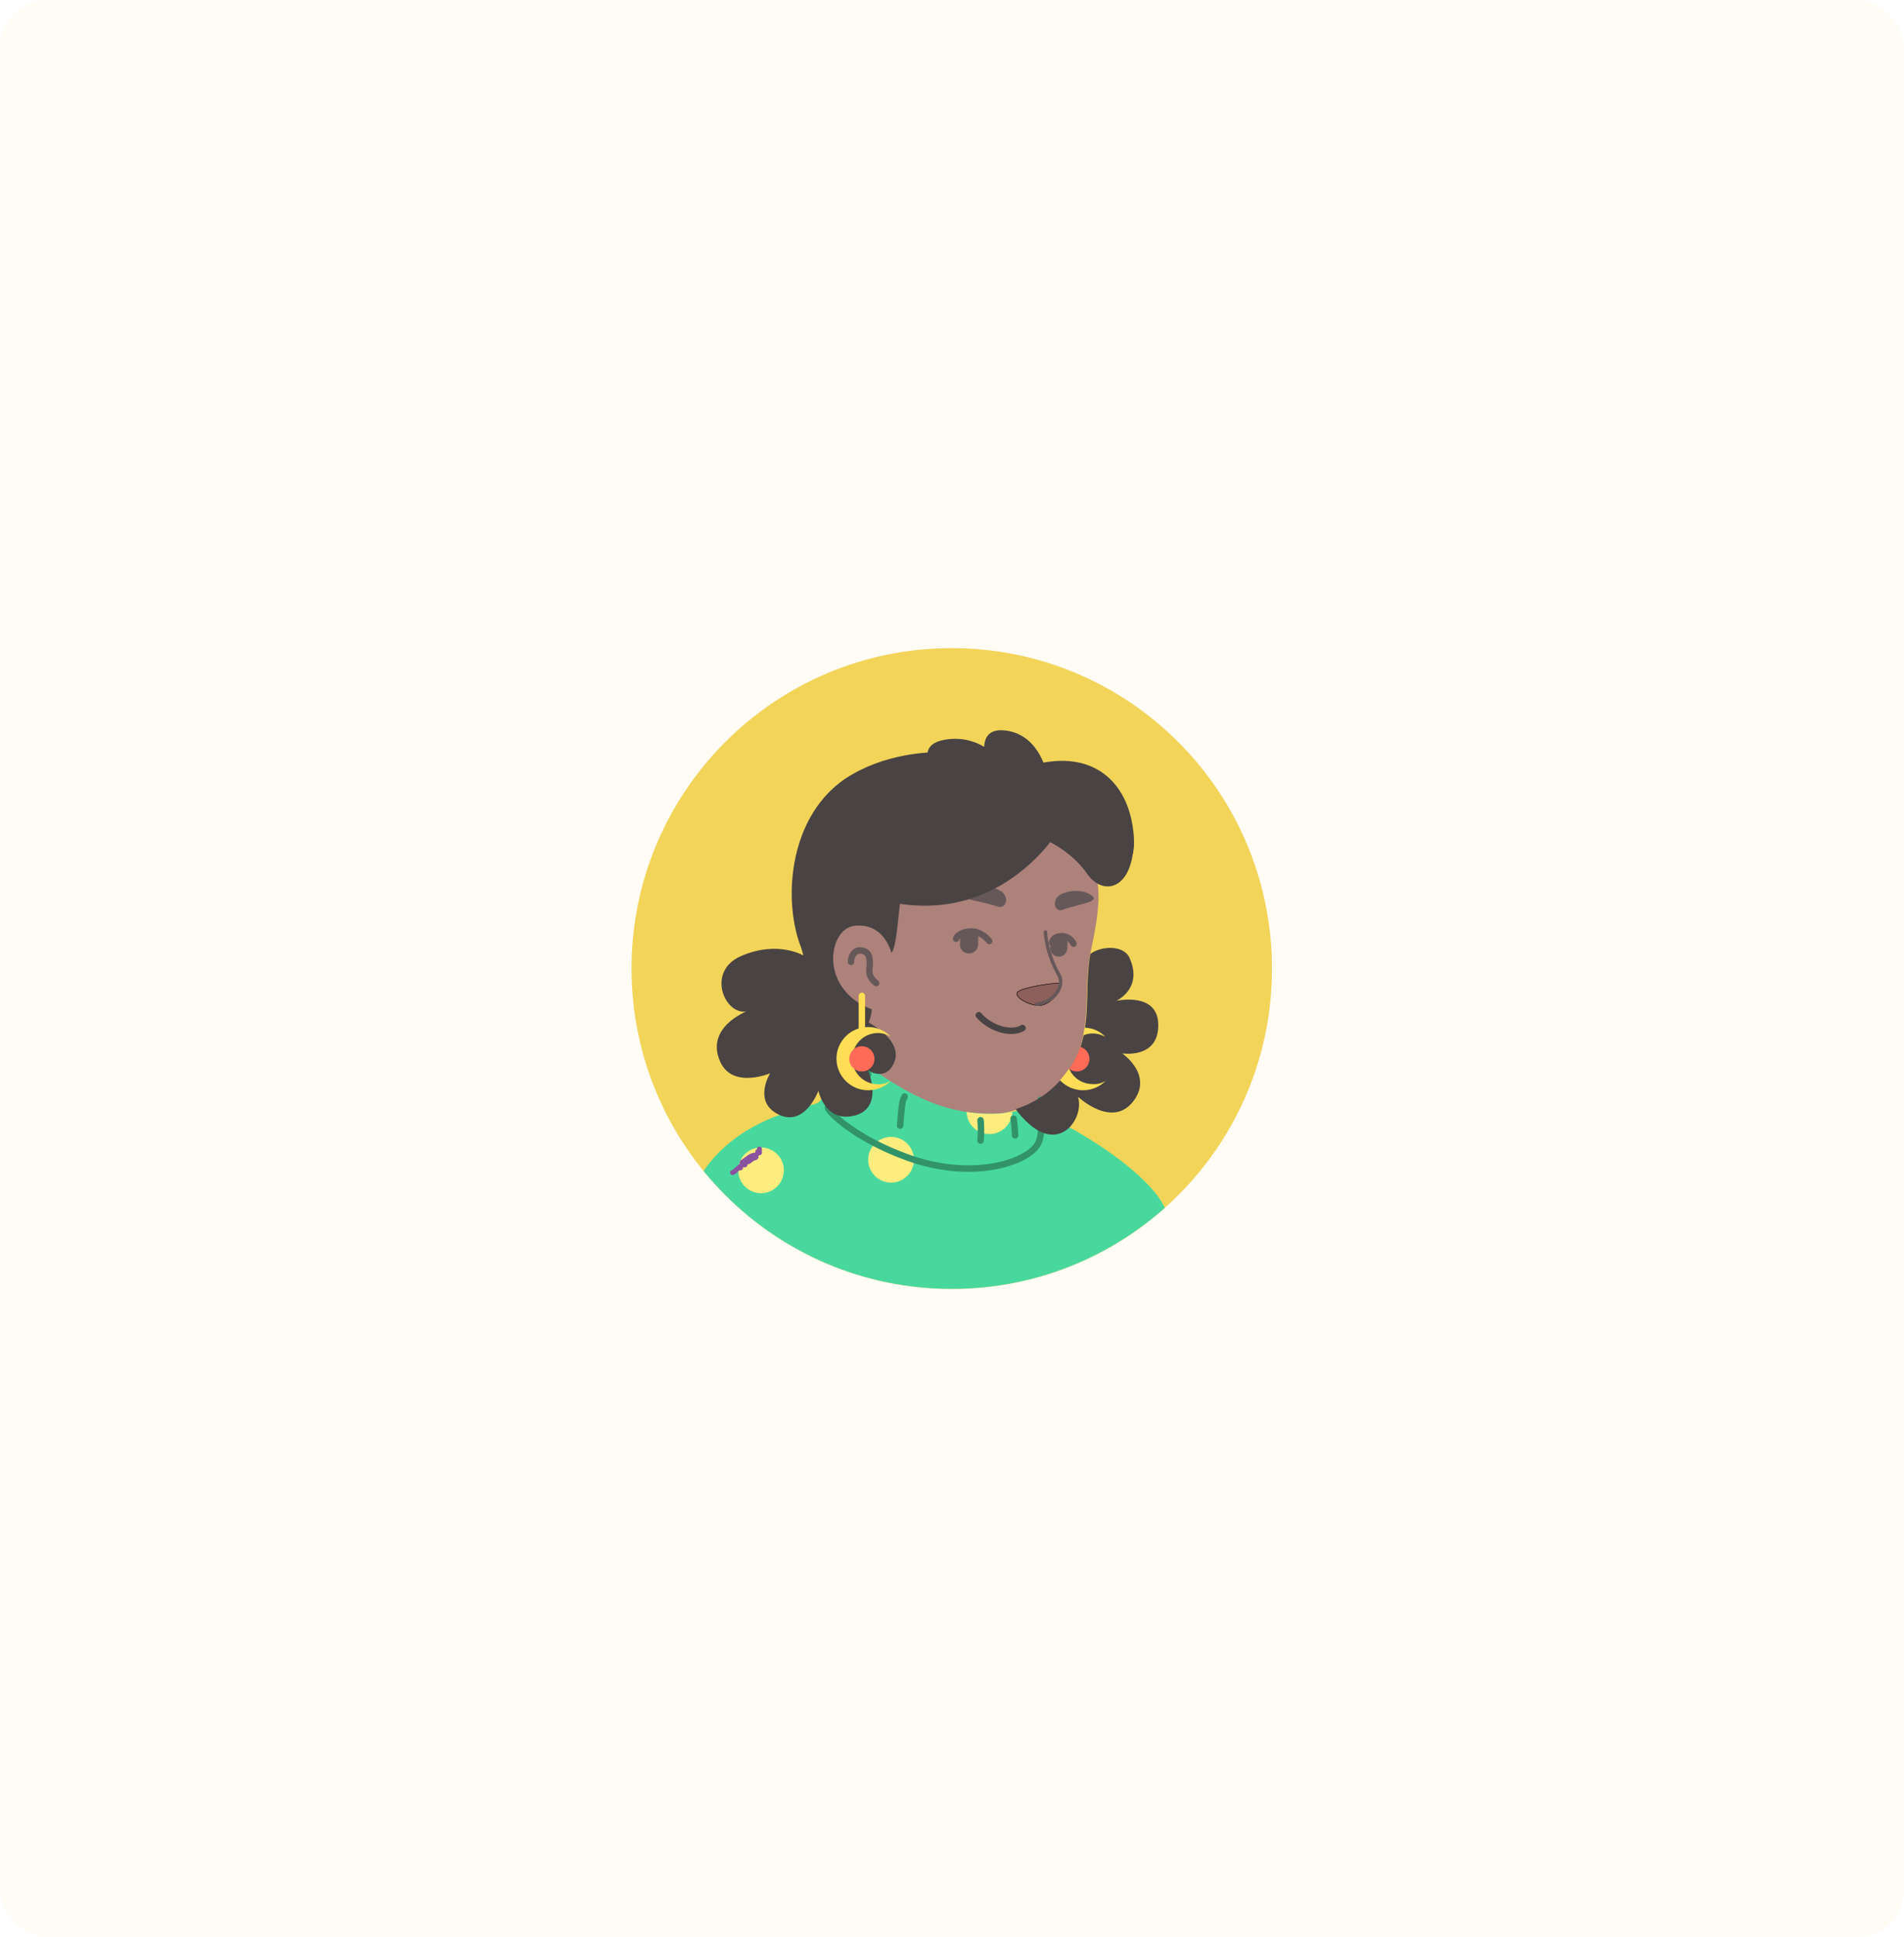 <svg width="3865" height="3930" viewBox="0 0 3865 3930" fill="none" xmlns="http://www.w3.org/2000/svg">
<rect width="3865" height="3930" rx="96" fill="#FFFBF5"/>
<path d="M1932 2615C1572.71 2615 1282 2323.86 1282 1965C1282 1605.71 1573.14 1315 1932 1315C2291.29 1315 2582 1606.14 2582 1965C2582.43 2324.29 2291.29 2615 1932 2615Z" fill="#F2D459"/>
<mask id="mask0_422_3047" style="mask-type:alpha" maskUnits="userSpaceOnUse" x="1282" y="1315" width="1300" height="1300">
<path d="M1932 2615C1572.71 2615 1282 2323.86 1282 1965C1282 1605.71 1573.14 1315 1932 1315C2291.29 1315 2582 1606.14 2582 1965C2582.43 2324.29 2291.29 2615 1932 2615Z" fill="#F7C0B5"/>
</mask>
<g mask="url(#mask0_422_3047)">
<path d="M2296.87 2512.33C2293.84 2514.5 2290.37 2516.66 2287.34 2518.83C2283.87 2521 2280.84 2523.16 2277.37 2524.9C2274.34 2526.63 2271.74 2528.36 2268.7 2530.1C2268.27 2530.53 2267.84 2530.53 2267.4 2530.96C2257.44 2537.03 2247.04 2542.66 2236.64 2547.86C2233.6 2549.6 2230.14 2551.33 2227.1 2552.63C2227.1 2552.63 2226.67 2553.06 2226.24 2553.06C2222.77 2554.8 2219.3 2556.53 2215.84 2558.26C2208.9 2561.73 2201.54 2564.76 2194.6 2567.8C2191.14 2569.53 2187.24 2570.83 2183.77 2572.13C2180.3 2573.43 2176.4 2575.16 2172.94 2576.46C2169.47 2577.76 2165.57 2579.5 2162.1 2580.8C2162.1 2580.8 2162.1 2580.8 2161.67 2580.8C2158.2 2582.1 2154.3 2583.4 2150.84 2584.7C2143.04 2587.3 2134.8 2589.9 2127 2592.5C2124.4 2593.36 2121.37 2594.23 2118.77 2595.1C2110.54 2597.7 2102.3 2599.86 2094.07 2601.6C2091.04 2602.46 2088 2602.9 2084.54 2603.76C2076.74 2605.5 2068.5 2607.23 2060.7 2608.96C2058.97 2609.4 2057.67 2609.4 2055.94 2609.83C2053.34 2610.26 2050.3 2610.7 2047.7 2611.13C2043.8 2611.56 2040.34 2612.43 2036.44 2612.86C2034.7 2613.3 2032.97 2613.3 2031.24 2613.73C2029.07 2614.16 2026.47 2614.6 2023.87 2614.6C2016.94 2615.46 2009.57 2616.33 2002.64 2617.2C2000.47 2617.63 1997.87 2617.63 1995.7 2618.06H1995.27C1992.24 2618.5 1989.2 2618.5 1986.17 2618.93C1983.14 2619.36 1980.1 2619.36 1977.07 2619.36C1975.34 2619.36 1973.17 2619.8 1971.44 2619.8C1967.97 2619.8 1964.94 2620.23 1961.9 2620.23C1957.57 2620.23 1953.67 2620.66 1949.34 2620.66C1945 2620.66 1941.1 2620.66 1936.77 2620.66C1933.74 2620.66 1930.7 2620.66 1927.67 2620.66C1745.24 2618.06 1580.57 2540.5 1463.57 2417.43C1463.57 2417.43 1463.57 2417 1463.14 2417C1476.57 2390.56 1526.4 2342.9 1578.4 2303.46C1644.27 2253.63 1737.44 2222.86 1737.44 2222.86C1737.44 2222.86 1798.54 2212.9 2025.17 2260.13C2198.07 2296.53 2271.74 2444.3 2296.87 2512.33Z" fill="#AD827B"/>
<path d="M2073.27 2380.16C2064.17 2424.8 2005.24 2451.23 1906.01 2411.36C1784.24 2361.96 1737.44 2222.86 1737.44 2222.86C1730.94 2123.2 1715.77 2037.83 1715.77 2037.83C1856.61 2025.7 2023.01 2190.36 2023.01 2190.36L2042.07 2271.83C2043.81 2278.76 2047.27 2284.83 2052.47 2289.16C2061.57 2304.76 2079.34 2351.56 2073.27 2380.16Z" fill="#AD827B"/>
<path d="M2052.47 2289.6C1969.7 2285.27 1908.6 2273.13 1843.17 2155.7C1898.63 2204.67 1964.07 2223.3 2032.97 2231.97L2042.07 2271.83C2043.8 2279.2 2047.27 2285.27 2052.47 2289.6Z" fill="#8E5650"/>
<path d="M2223.64 1767.43C2231.44 1803.83 2235.34 1833.3 2214.11 1930.37C2192.87 2027.43 2233.61 2124.5 2131.34 2213.33C2062.44 2273.13 1941.97 2284.4 1845.77 2218.97C1813.27 2196.87 1783.37 2166.1 1759.11 2125.8C1740.04 2094.17 1717.94 2064.27 1693.24 2036.97C1659.01 1999.7 1617.84 1924.73 1638.21 1792.13C1671.14 1576.33 1884.77 1551.63 2010.87 1575.47C2136.97 1599.3 2202.41 1671.23 2223.64 1767.43Z" fill="#AD827B"/>
<path d="M1808.94 1936.87C1808.94 1936.87 1795.5 1871.87 1732.24 1879.67C1677.64 1886.6 1658.57 2017.47 1782.5 2053.87" fill="#AD827B"/>
<path d="M1778.6 1994.5C1778.6 1994.5 1763 1984.53 1764.74 1967.2C1767.34 1946.83 1764.74 1934.26 1755.2 1930.36C1731.37 1920.4 1726.6 1948.13 1727.47 1951.6" stroke="#665858" stroke-width="13" stroke-miterlimit="10" stroke-linecap="round" stroke-linejoin="round"/>
<g filter="url(#filter0_d_422_3047)">
<path d="M2109.24 2036.53C2109.24 2036.53 2125.71 2037.4 2141.31 2018.77C2149.97 2008.37 2157.34 1995.37 2152.57 1991.47C2147.81 1987.13 2069.37 1999.27 2064.17 2009.67C2058.97 2020.07 2089.31 2036.53 2109.24 2036.53Z" fill="#8E605C"/>
<path d="M2109.27 2036.03L2109.26 2036.03L2109.25 2036.03H2109.24C2099.38 2036.03 2086.9 2031.95 2077.53 2026.56C2072.84 2023.87 2068.98 2020.88 2066.61 2017.94C2064.23 2014.98 2063.45 2012.22 2064.62 2009.89C2064.9 2009.33 2065.44 2008.73 2066.27 2008.1C2067.1 2007.46 2068.18 2006.82 2069.49 2006.17C2072.11 2004.87 2075.59 2003.56 2079.66 2002.3C2087.79 1999.78 2098.21 1997.43 2108.62 1995.53C2119.04 1993.64 2129.44 1992.21 2137.52 1991.52C2141.57 1991.17 2145.02 1991.01 2147.61 1991.08C2148.9 1991.11 2149.96 1991.19 2150.76 1991.33C2151.17 1991.4 2151.49 1991.49 2151.74 1991.58C2152 1991.67 2152.16 1991.76 2152.24 1991.83L2152.25 1991.84L2152.26 1991.85C2153.27 1992.68 2153.69 1994.03 2153.54 1995.87C2153.39 1997.72 2152.68 1999.97 2151.52 2002.47C2149.22 2007.45 2145.24 2013.26 2140.92 2018.44C2133.18 2027.69 2125.24 2032.08 2119.26 2034.16C2116.26 2035.21 2113.75 2035.67 2112 2035.88C2111.12 2035.98 2110.43 2036.02 2109.96 2036.03C2109.73 2036.04 2109.55 2036.04 2109.43 2036.04C2109.38 2036.04 2109.33 2036.03 2109.3 2036.03L2109.27 2036.03L2109.27 2036.03L2109.27 2036.03Z" stroke="black"/>
</g>
<path d="M2122.24 1890.93C2122.24 1890.93 2123.1 1932.1 2149.54 1978.03C2161.24 1998.4 2143.47 2031.77 2104.9 2037.4" stroke="#665858" stroke-width="7" stroke-miterlimit="10" stroke-linecap="round" stroke-linejoin="round"/>
<path d="M2064.93 2253.65C2064.93 2253.65 1999.25 2272.91 1908.19 2243.14C1817.12 2213.37 1728.24 2135 1728.24 2135C1728.24 2135 1699.35 2135.44 1688.4 2157.33C1677.9 2179.22 1678.33 2224.31 1661.7 2236.57C1657.76 2239.2 1646.81 2242.26 1630.61 2246.64C1604.34 2254.09 1565.38 2265.47 1525.97 2287.8C1496.64 2304.43 1466.87 2326.76 1441.91 2357.41C1430.53 2371.42 1420.46 2387.18 1411.7 2405.13C1342.53 2545.67 1372.3 2742.69 1372.3 2742.69H2442.32C2442.32 2742.69 2411.24 2499.26 2344.25 2419.14C2277.27 2339.02 2149.42 2274.23 2111.77 2257.15V2231.76C2112.21 2231.76 2089.01 2247.08 2064.93 2253.65Z" fill="#48D89E"/>
<mask id="mask1_422_3047" style="mask-type:alpha" maskUnits="userSpaceOnUse" x="1365" y="2135" width="1078" height="608">
<path d="M2064.93 2253.65C2064.93 2253.65 1999.25 2272.91 1908.19 2243.14C1817.12 2213.37 1728.24 2135 1728.24 2135C1728.24 2135 1699.35 2135.44 1688.4 2157.33C1677.9 2179.22 1678.33 2224.31 1661.7 2236.57C1657.76 2239.2 1646.81 2242.26 1630.61 2246.64C1604.34 2254.09 1565.38 2265.47 1525.97 2287.8C1496.64 2304.43 1466.87 2326.76 1441.91 2357.41C1430.53 2371.42 1420.46 2387.18 1411.7 2405.13C1342.53 2545.67 1372.3 2742.69 1372.3 2742.69H2442.32C2442.32 2742.69 2411.24 2499.26 2344.25 2419.14C2277.27 2339.02 2149.42 2274.23 2111.77 2257.15V2231.76C2112.21 2231.76 2089.01 2247.08 2064.93 2253.65Z" fill="#48D89E"/>
</mask>
<g mask="url(#mask1_422_3047)">
<path d="M1544.8 2420.89C1570.43 2420.89 1591.21 2400.12 1591.21 2374.49C1591.21 2348.85 1570.43 2328.08 1544.8 2328.08C1519.17 2328.08 1498.39 2348.85 1498.39 2374.49C1498.39 2400.12 1519.17 2420.89 1544.8 2420.89Z" fill="#FCED7E"/>
<path d="M1808.81 2399.44C1834.44 2399.44 1855.22 2378.66 1855.22 2353.03C1855.22 2327.4 1834.44 2306.62 1808.81 2306.62C1783.18 2306.62 1762.4 2327.4 1762.4 2353.03C1762.4 2378.66 1783.18 2399.44 1808.81 2399.44Z" fill="#FCED7E"/>
<path d="M2008.45 2300.93C2034.08 2300.93 2054.86 2280.15 2054.86 2254.52C2054.86 2228.89 2034.08 2208.12 2008.45 2208.12C1982.82 2208.12 1962.04 2228.89 1962.04 2254.52C1962.04 2280.15 1982.82 2300.93 2008.45 2300.93Z" fill="#FCED7E"/>
</g>
<path d="M2112.21 2257.15C2112.21 2257.15 2117.9 2296.55 2107.83 2318.88C2091.63 2355.66 1979.11 2397.69 1842.95 2348.65C1734.81 2309.69 1681.84 2255.84 1680.52 2247.52" stroke="#329369" stroke-width="13.134" stroke-miterlimit="10" stroke-linecap="round" stroke-linejoin="round"/>
<path d="M1762.39 2179.66C1760.21 2182.28 1758.02 2185.79 1756.27 2190.17C1750.14 2205.05 1748.38 2236.14 1748.38 2236.14" stroke="#329369" stroke-width="13.134" stroke-miterlimit="10" stroke-linecap="round" stroke-linejoin="round"/>
<path d="M1836.39 2224.75C1834.64 2228.25 1832.88 2232.2 1832.01 2236.57C1829.82 2247.96 1827.19 2283.86 1827.19 2283.86" stroke="#329369" stroke-width="13.134" stroke-miterlimit="10" stroke-linecap="round" stroke-linejoin="round"/>
<path d="M1990.5 2272.91C1991.38 2282.98 1991.82 2296.99 1990.5 2314.07" stroke="#329369" stroke-width="13.134" stroke-miterlimit="10" stroke-linecap="round" stroke-linejoin="round"/>
<path d="M2057.48 2269.41C2058.8 2277.73 2060.11 2289.11 2060.55 2303.56" stroke="#329369" stroke-width="13.134" stroke-miterlimit="10" stroke-linecap="round" stroke-linejoin="round"/>
<path d="M1714.67 2136.75C1704.17 2140.69 1690.16 2151.2 1684.9 2181.85" stroke="#329369" stroke-width="13.134" stroke-miterlimit="10" stroke-linecap="round" stroke-linejoin="round"/>
<path d="M2163.87 2282.98C2141.54 2270.72 2123.15 2261.97 2112.21 2257.15V2231.76" stroke="#329369" stroke-width="13.134" stroke-miterlimit="10" stroke-linecap="round" stroke-linejoin="round"/>
<path d="M1965.94 1934.44C1955.54 1934.01 1947.74 1925.34 1948.61 1914.94L1949.04 1902.81C1949.48 1892.41 1958.14 1884.61 1968.54 1885.47C1978.94 1885.91 1986.74 1894.57 1985.88 1904.97L1985.44 1917.11C1985.01 1927.07 1976.34 1934.87 1965.94 1934.44Z" fill="#665858"/>
<path d="M2148.38 1940.94C2138.84 1940.51 2131.48 1932.27 2131.91 1922.74L2132.34 1911.47C2132.78 1901.94 2141.01 1894.57 2150.54 1895.01C2160.08 1895.44 2167.44 1903.67 2167.01 1913.21L2166.58 1924.47C2166.14 1934.01 2157.91 1941.37 2148.38 1940.94Z" fill="#665858"/>
<path d="M2007.98 1909.31C2007.98 1909.31 1996.71 1893.27 1977.21 1890.24C1961.18 1887.64 1943.41 1895.44 1940.81 1904.54" stroke="#665858" stroke-width="13" stroke-miterlimit="10" stroke-linecap="round" stroke-linejoin="round"/>
<path d="M2135.81 1913.21C2135.81 1913.21 2135.81 1899.34 2155.74 1899.34C2172.21 1899.34 2179.14 1914.51 2179.14 1914.51" stroke="#665858" stroke-width="13" stroke-miterlimit="10" stroke-linecap="round" stroke-linejoin="round"/>
<path d="M2025.74 1839.54C2034.84 1842.57 2043.94 1834.34 2042.21 1824.37C2041.34 1819.17 2039.18 1813.97 2034.84 1810.07C2021.84 1798.37 1968.11 1787.97 1935.61 1803.14C1907.01 1817.01 1984.14 1825.67 2025.74 1839.54Z" fill="#665858"/>
<path d="M2155.31 1846.47C2147.95 1849.07 2140.15 1841.27 2141.45 1832.17C2141.88 1827.41 2143.61 1822.64 2147.08 1819.17C2157.48 1808.77 2193.01 1800.54 2215.55 1816.57C2235.05 1830.01 2189.11 1833.91 2155.31 1846.47Z" fill="#665858"/>
<path d="M2075.7 2085.76C2051 2100.5 2007.23 2084.46 1986.87 2059.76" stroke="#494343" stroke-width="13" stroke-miterlimit="10" stroke-linecap="round" stroke-linejoin="round"/>
<path d="M2190.42 1705.62C2202.12 1639.75 2231.15 1796.62 2224.65 1765.85C2222.48 1756.32 2219.88 1747.22 2216.85 1738.12C2193.88 1719.92 2169.62 1708.22 2132.78 1703.02C2033.55 1689.58 1955.12 1698.68 1871.48 1716.88C1819.05 1728.15 1829.88 1909.28 1809.52 1933.12C1806.05 1920.98 1789.15 1871.58 1733.68 1878.52C1681.25 1885.02 1661.32 2006.35 1769.65 2047.95C1768.78 2071.78 1746.68 2115.98 1728.92 2125.95C1728.92 2125.95 1725.88 2094.32 1691.22 2052.72C1656.55 2011.12 1587.22 1903.22 1634.02 1745.48C1680.82 1587.75 1892.72 1505.42 2089.88 1585.58C2123.68 1599.45 2151.42 1618.95 2173.52 1639.32C2225.52 1686.98 2211.65 1618.95 2203.42 1689.15C2200.38 1711.68 2203.42 1688.72 2190.42 1705.62Z" fill="#494343"/>
<path d="M2146.65 1687.85C2146.65 1687.85 2027.05 1886.75 1789.15 1826.08C1789.15 1826.08 1742.79 1709.52 1843.75 1664.88C1945.15 1620.68 2122.39 1648.85 2146.65 1687.85Z" fill="#494343"/>
<path d="M2105.06 1699.55C2105.06 1699.55 2152.72 1708.65 2186.09 1744.18C2217.29 1777.12 2223.79 1633.68 2230.72 1665.32C2230.72 1665.32 2248.49 1708.65 2171.36 1662.72C2094.22 1616.35 2105.06 1699.55 2105.06 1699.55Z" fill="#494343"/>
<path d="M1633.59 1940.05C1633.59 1940.05 1580.72 1906.25 1503.59 1940.05C1433.82 1970.82 1470.22 2058.78 1514.85 2052.28C1514.85 2052.28 1430.79 2084.78 1461.99 2154.12C1487.12 2210.02 1563.39 2177.52 1563.39 2177.52C1563.39 2177.52 1527.42 2235.15 1580.29 2261.15C1634.02 2287.58 1661.32 2213.05 1661.32 2213.05C1661.32 2213.05 1673.89 2274.15 1728.92 2264.62C1796.95 2252.92 1762.29 2171.88 1762.29 2171.88C1762.29 2171.88 1799.12 2196.15 1815.59 2154.12C1834.65 2106.02 1750.59 2067.88 1750.59 2067.88C1750.59 2067.88 1662.19 1966.48 1658.29 1926.62C1653.95 1886.32 1633.59 1940.05 1633.59 1940.05Z" fill="#494343"/>
<path d="M2277.95 2137.22C2277.95 2137.22 2339.05 2178.82 2303.09 2230.82C2260.19 2293.22 2188.25 2225.18 2188.25 2225.18C2201.25 2267.22 2154.45 2336.55 2090.75 2281.95C2078.62 2271.55 2069.09 2260.72 2061.72 2250.32C2088.15 2241.65 2112.42 2228.65 2132.35 2211.32C2189.55 2161.92 2202.12 2109.48 2205.59 2056.18C2207.32 2032.35 2206.89 2008.52 2208.19 1984.25C2209.05 1967.78 2210.35 1951.75 2213.39 1935.28C2236.79 1918.38 2280.99 1917.52 2292.69 1943.08C2320.42 2004.18 2268.85 2029.32 2265.82 2030.62C2269.29 2029.75 2350.75 2012.85 2351.19 2079.15C2352.05 2148.92 2277.95 2137.22 2277.95 2137.22Z" fill="#494343"/>
<path d="M2225.09 1739.85C2225.09 1739.85 2319.55 1806.15 2299.19 1676.15C2283.59 1576.92 2208.62 1518.85 2090.32 1553.95C2090.32 1553.95 1888.82 1479.42 1728.92 1571.72C1593.72 1649.72 1585.92 1846.02 1634.02 1940.05C1634.02 1940.05 1640.09 1751.55 1772.69 1706.92C1904.85 1662.28 1985.45 1627.62 2104.62 1667.92C2223.79 1708.22 2225.09 1739.85 2225.09 1739.85Z" fill="#494343"/>
<path d="M2125.86 1573.02C2125.86 1573.02 2112.86 1492.85 2043.52 1482.45C1973.76 1472.05 2004.52 1554.38 2004.52 1554.38C2004.52 1554.38 2102.02 1591.65 2125.86 1573.02Z" fill="#494343"/>
<path d="M2027.49 1540.95C2027.49 1540.95 1991.09 1490.68 1921.76 1500.22C1852.42 1509.75 1896.19 1566.52 1896.19 1566.52C1896.19 1566.52 2042.66 1605.95 2027.49 1540.95Z" fill="#494343"/>
<path d="M2125.86 1705.62C2125.86 1705.62 2175.69 1727.72 2206.46 1772.35C2237.22 1816.98 2292.69 1806.58 2300.49 1723.82C2308.72 1641.48 2147.96 1618.08 2125.86 1705.62Z" fill="#494343"/>
<path d="M1749.54 2020.47V2094.13" stroke="#FFDE55" stroke-width="13" stroke-miterlimit="10" stroke-linecap="round" stroke-linejoin="round"/>
<path d="M1808.05 2192.93C1796.35 2204.63 1780.31 2212 1762.11 2212C1727.01 2212 1697.98 2183.4 1697.98 2147.87C1697.98 2112.77 1726.58 2083.73 1762.11 2083.73C1779.88 2083.73 1796.35 2091.1 1808.05 2102.8C1800.25 2098.47 1791.58 2095.87 1782.05 2095.87C1753.45 2095.87 1730.05 2119.27 1730.05 2147.87C1730.05 2176.47 1753.45 2199.87 1782.05 2199.87C1791.58 2200.3 1800.25 2197.7 1808.05 2192.93Z" fill="#FFDE55"/>
<path d="M1749.55 2173.87C1763.67 2173.87 1775.11 2162.42 1775.11 2148.3C1775.11 2134.18 1763.67 2122.73 1749.55 2122.73C1735.43 2122.73 1723.98 2134.18 1723.98 2148.3C1723.98 2162.42 1735.43 2173.87 1749.55 2173.87Z" fill="#FF6B57"/>
<path d="M2243.98 2103.67C2236.18 2099.33 2227.51 2096.73 2217.98 2096.73C2211.05 2096.73 2204.98 2098.03 2198.91 2100.63C2199.78 2095.43 2201.08 2090.23 2201.51 2085.03C2218.41 2085.47 2233.15 2092.4 2243.98 2103.67Z" fill="#FFDE55"/>
<path d="M2244.41 2192.93C2232.71 2204.63 2216.68 2212 2198.48 2212C2180.28 2212 2163.38 2204.2 2151.68 2191.63C2158.61 2183.83 2164.68 2176.03 2170.31 2168.23C2178.11 2186.87 2196.74 2199.43 2217.98 2199.43C2227.51 2200.3 2236.61 2197.7 2244.41 2192.93Z" fill="#FFDE55"/>
<path d="M2211.48 2148.3C2211.48 2162.6 2200.21 2173.87 2185.91 2173.87C2180.28 2173.87 2175.08 2172.13 2170.74 2168.67C2180.71 2153.93 2188.08 2138.77 2192.84 2124.03C2203.24 2126.63 2211.48 2136.6 2211.48 2148.3Z" fill="#FF6B57"/>
<path d="M1538.21 2336.59V2340.01" stroke="#8B52A0" stroke-width="10" stroke-linecap="round"/>
<path d="M1541.63 2333.18C1541.63 2335 1541.63 2340.47 1541.63 2338.64C1541.63 2336.14 1541.63 2333.63 1541.63 2331.13" stroke="#8B52A0" stroke-width="10" stroke-linecap="round"/>
<path d="M1534.11 2343.43C1524.15 2343.43 1517.14 2351.23 1509.36 2356.41C1508.45 2357.02 1503.88 2359.31 1507.23 2359.15C1511.47 2358.95 1519.1 2357.96 1522.49 2354.74C1524.88 2352.48 1527.32 2350.75 1530.16 2349.73C1531.59 2349.22 1534.11 2348.9 1534.8 2347.53" stroke="#8B52A0" stroke-width="10" stroke-linecap="round"/>
<path d="M1499.94 2369.4H1503.36" stroke="#8B52A0" stroke-width="10" stroke-linecap="round"/>
<path d="M1512.24 2363.25C1510.8 2363.25 1507.21 2362.62 1506.05 2363.59C1504.01 2365.29 1502.22 2367.59 1499.94 2369.06C1495.17 2372.13 1492.25 2377.2 1486.96 2378.97" stroke="#8B52A0" stroke-width="10" stroke-linecap="round"/>
</g>
<defs>
<filter id="filter0_d_422_3047" x="2059.58" y="1990.56" width="98.49" height="53.975" filterUnits="userSpaceOnUse" color-interpolation-filters="sRGB">
<feFlood flood-opacity="0" result="BackgroundImageFix"/>
<feColorMatrix in="SourceAlpha" type="matrix" values="0 0 0 0 0 0 0 0 0 0 0 0 0 0 0 0 0 0 127 0" result="hardAlpha"/>
<feOffset dy="4"/>
<feGaussianBlur stdDeviation="2"/>
<feComposite in2="hardAlpha" operator="out"/>
<feColorMatrix type="matrix" values="0 0 0 0 0 0 0 0 0 0 0 0 0 0 0 0 0 0 0.25 0"/>
<feBlend mode="normal" in2="BackgroundImageFix" result="effect1_dropShadow_422_3047"/>
<feBlend mode="normal" in="SourceGraphic" in2="effect1_dropShadow_422_3047" result="shape"/>
</filter>
</defs>
</svg>
